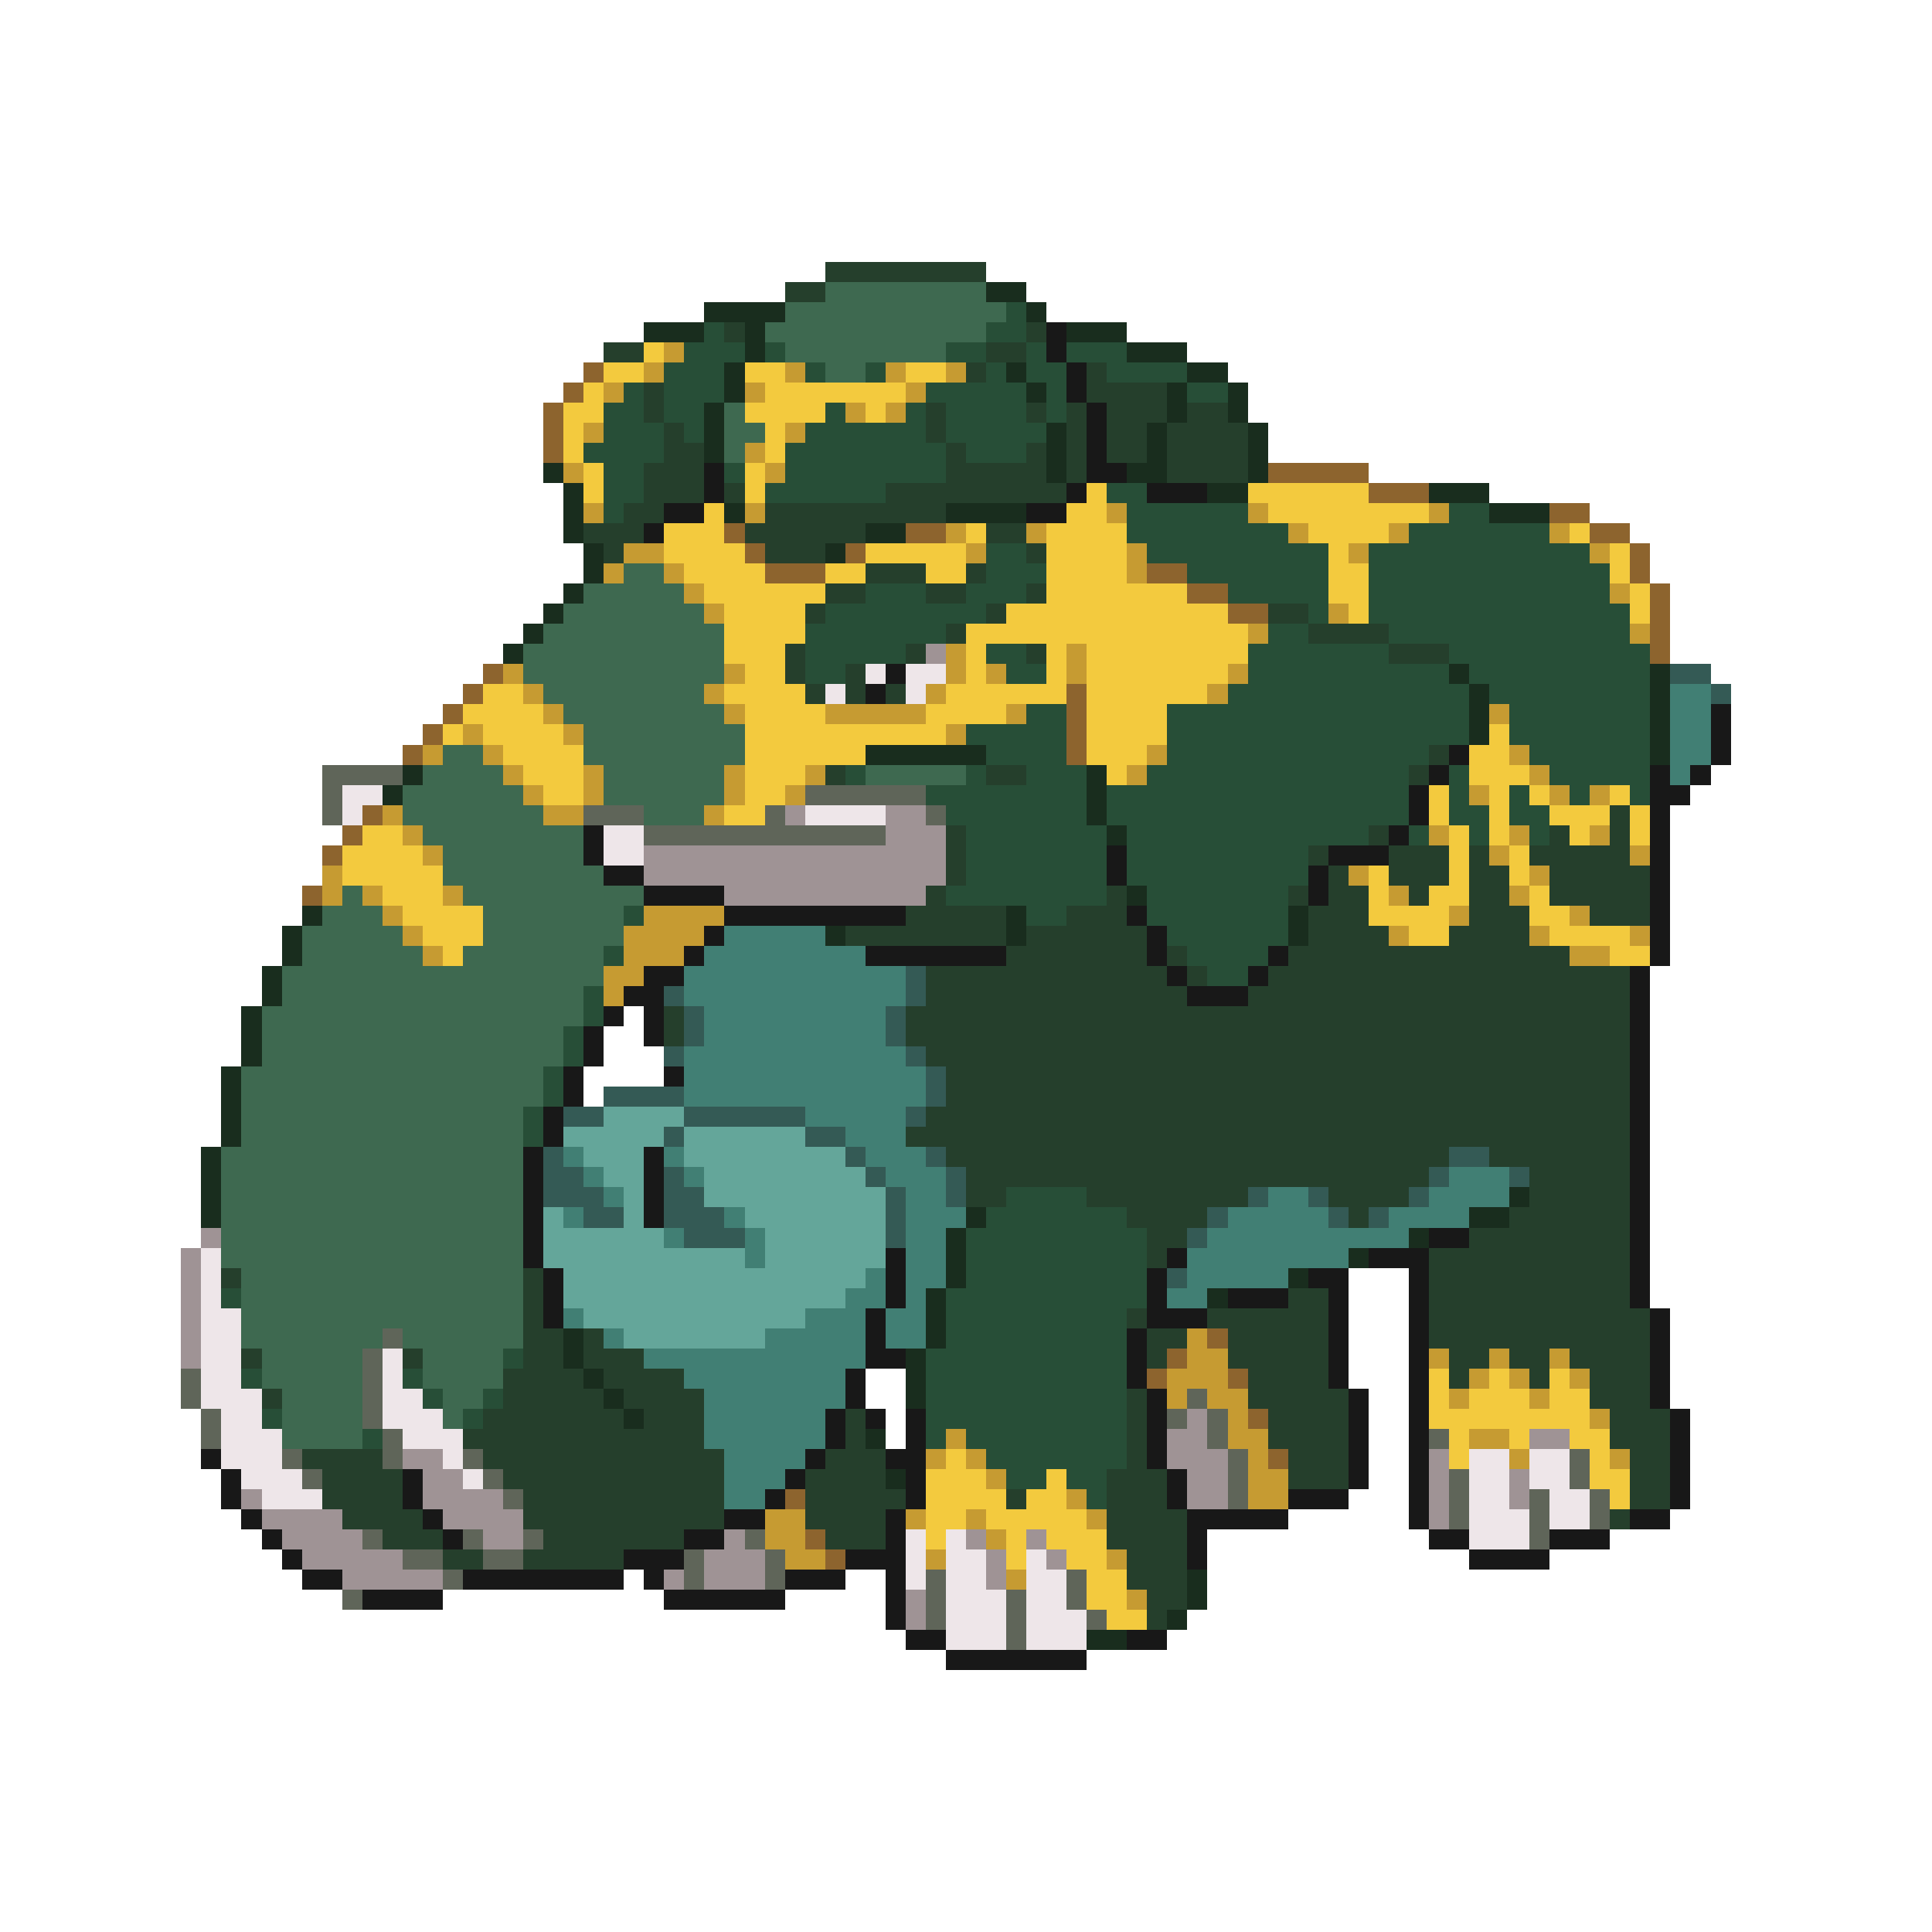 <svg xmlns="http://www.w3.org/2000/svg" viewBox="0 -0.5 96 96" shape-rendering="crispEdges">
<path stroke="#253f2c" d="M41 13h8M39 14h2M36 16h1M51 16h1M30 17h2M49 17h2M48 18h1M54 18h1M32 19h1M54 19h4M32 20h1M46 20h1M51 20h1M53 20h1M55 20h3M59 20h2M33 21h1M46 21h1M53 21h1M55 21h2M58 21h4M33 22h2M47 22h1M51 22h1M53 22h1M55 22h2M58 22h4M32 23h3M47 23h5M53 23h1M58 23h4M32 24h3M36 24h1M44 24h9M31 25h2M38 25h9M29 26h3M37 26h6M49 26h2M30 27h1M38 27h3M51 27h1M43 28h3M48 28h1M41 29h2M46 29h2M51 29h1M40 30h1M49 30h1M63 30h2M47 31h1M65 31h4M39 32h1M45 32h1M51 32h1M69 32h3M39 33h1M42 33h1M40 34h1M42 34h1M44 34h1M71 37h1M41 38h1M49 38h2M70 38h1M80 40h1M47 41h1M68 41h1M77 41h1M80 41h1M47 42h1M65 42h1M69 42h3M73 42h1M76 42h5M47 43h1M66 43h1M69 43h3M73 43h2M77 43h5M46 44h1M55 44h1M64 44h1M66 44h2M70 44h1M73 44h2M77 44h5M45 45h5M53 45h3M65 45h3M73 45h3M79 45h3M42 46h8M51 46h6M65 46h4M72 46h4M50 47h7M58 47h1M64 47h14M46 48h12M59 48h1M63 48h18M46 49h13M62 49h19M33 50h1M45 50h36M33 51h1M45 51h36M46 52h35M47 53h34M47 54h34M46 55h35M45 56h36M47 57h25M74 57h7M48 58h23M76 58h5M48 59h2M54 59h8M66 59h4M76 59h5M56 60h4M67 60h1M75 60h6M57 61h2M73 61h8M57 62h1M71 62h10M11 63h1M26 63h1M71 63h10M26 64h1M64 64h2M71 64h10M26 65h1M56 65h1M60 65h6M71 65h11M26 66h2M29 66h1M57 66h2M61 66h5M71 66h11M12 67h1M20 67h1M26 67h2M29 67h3M57 67h1M61 67h5M72 67h2M75 67h2M78 67h4M25 68h4M30 68h4M62 68h4M72 68h1M76 68h1M79 68h3M13 69h1M25 69h5M31 69h4M56 69h1M62 69h5M79 69h3M24 70h7M32 70h3M42 70h1M56 70h1M63 70h4M80 70h3M23 71h12M42 71h1M56 71h1M63 71h4M80 71h3M15 72h4M24 72h12M41 72h3M56 72h1M64 72h3M81 72h2M16 73h4M25 73h11M40 73h4M55 73h3M64 73h3M81 73h2M16 74h4M26 74h10M40 74h5M50 74h1M55 74h3M81 74h2M17 75h4M26 75h10M40 75h4M55 75h4M80 75h1M19 76h3M27 76h7M41 76h3M55 76h4M22 77h2M26 77h5M56 77h3M56 78h3M57 79h2M57 80h1" />
<path stroke="#3e6950" d="M41 14h8M39 15h11M38 16h11M39 17h8M41 18h2M36 20h1M36 21h2M36 22h1M31 28h2M29 29h5M28 30h7M27 31h9M26 32h10M26 33h10M27 34h8M28 35h8M29 36h8M22 37h2M29 37h8M21 38h4M30 38h6M43 38h5M20 39h6M30 39h6M20 40h7M32 40h3M21 41h8M22 42h7M22 43h8M17 44h1M23 44h9M16 45h3M24 45h7M15 46h5M24 46h7M15 47h6M23 47h7M14 48h16M14 49h15M13 50h16M13 51h15M13 52h15M12 53h15M12 54h15M12 55h14M12 56h14M11 57h15M11 58h15M11 59h15M11 60h15M11 61h15M11 62h15M12 63h14M12 64h14M12 65h14M12 66h7M20 66h6M13 67h5M21 67h4M13 68h5M21 68h4M14 69h4M22 69h2M14 70h4M22 70h1M14 71h4" />
<path stroke="#192d1e" d="M49 14h2M35 15h4M51 15h1M32 16h3M37 16h1M53 16h3M37 17h1M56 17h3M36 18h1M50 18h1M59 18h2M36 19h1M51 19h1M58 19h1M61 19h1M35 20h1M58 20h1M61 20h1M35 21h1M52 21h1M57 21h1M62 21h1M35 22h1M52 22h1M57 22h1M62 22h1M27 23h1M52 23h1M56 23h2M62 23h1M28 24h1M60 24h2M71 24h3M28 25h1M36 25h1M47 25h4M74 25h3M28 26h1M43 26h2M29 27h1M41 27h1M29 28h1M28 29h1M27 30h1M26 31h1M25 32h1M72 33h1M82 33h1M73 34h1M82 34h1M73 35h1M82 35h1M73 36h1M82 36h1M43 37h6M82 37h1M20 38h1M54 38h1M19 39h1M54 39h1M54 40h1M55 41h1M56 44h1M15 45h1M50 45h1M64 45h1M14 46h1M41 46h1M50 46h1M64 46h1M14 47h1M13 48h1M13 49h1M12 50h1M12 51h1M12 52h1M11 53h1M11 54h1M11 55h1M11 56h1M10 57h1M10 58h1M10 59h1M75 59h1M10 60h1M48 60h1M73 60h2M47 61h1M70 61h1M47 62h1M67 62h1M47 63h1M64 63h1M46 64h1M60 64h1M46 65h1M28 66h1M46 66h1M28 67h1M45 67h1M29 68h1M45 68h1M30 69h1M45 69h1M31 70h1M43 71h1M44 73h1M59 78h1M59 79h1M58 80h1M54 81h2" />
<path stroke="#274e37" d="M50 15h1M35 16h1M49 16h2M34 17h3M38 17h1M47 17h2M51 17h1M53 17h3M33 18h3M40 18h1M43 18h1M49 18h1M51 18h2M55 18h4M31 19h1M33 19h3M46 19h5M52 19h1M59 19h2M30 20h2M33 20h2M41 20h1M45 20h1M47 20h4M52 20h1M30 21h3M34 21h1M40 21h6M47 21h5M29 22h4M39 22h8M48 22h3M30 23h2M36 23h1M39 23h8M30 24h2M38 24h6M55 24h2M30 25h1M56 25h6M72 25h2M56 26h8M70 26h7M49 27h2M57 27h9M68 27h11M49 28h3M59 28h7M68 28h12M43 29h3M48 29h3M61 29h5M68 29h12M41 30h8M65 30h1M68 30h13M40 31h7M63 31h2M69 31h12M40 32h5M49 32h2M62 32h7M72 32h10M40 33h2M50 33h2M62 33h10M73 33h9M61 34h12M74 34h8M51 35h2M58 35h15M75 35h7M48 36h5M58 36h15M75 36h7M49 37h4M58 37h13M76 37h6M42 38h1M48 38h1M51 38h3M57 38h13M72 38h1M77 38h5M46 39h8M55 39h15M72 39h1M75 39h1M78 39h1M81 39h1M47 40h7M55 40h15M72 40h2M75 40h2M48 41h7M56 41h12M70 41h1M73 41h1M76 41h1M48 42h7M56 42h9M48 43h7M56 43h9M47 44h8M57 44h7M31 45h1M51 45h2M57 45h7M58 46h6M30 47h1M59 47h4M60 48h2M29 49h1M29 50h1M28 51h1M28 52h1M27 53h1M27 54h1M26 55h1M26 56h1M50 59h4M49 60h7M48 61h9M48 62h9M48 63h9M11 64h1M47 64h10M47 65h9M47 66h9M25 67h1M46 67h10M12 68h1M20 68h1M46 68h10M21 69h1M24 69h1M46 69h10M13 70h1M23 70h1M46 70h10M18 71h1M46 71h1M48 71h8M49 72h7M50 73h2M53 73h2M54 74h1" />
<path stroke="#181818" d="M52 16h1M52 17h1M53 18h1M53 19h1M54 20h1M54 21h1M54 22h1M35 23h1M54 23h2M35 24h1M53 24h1M57 24h3M33 25h2M51 25h2M32 26h1M44 33h1M43 34h1M85 35h1M85 36h1M72 37h1M85 37h1M71 38h1M82 38h1M84 38h1M70 39h1M82 39h2M70 40h1M82 40h1M29 41h1M69 41h1M82 41h1M29 42h1M55 42h1M66 42h3M82 42h1M30 43h2M55 43h1M65 43h1M82 43h1M32 44h4M65 44h1M82 44h1M36 45h9M56 45h1M82 45h1M35 46h1M57 46h1M82 46h1M34 47h1M43 47h7M57 47h1M63 47h1M82 47h1M32 48h2M58 48h1M62 48h1M81 48h1M31 49h2M59 49h3M81 49h1M30 50h1M32 50h1M81 50h1M29 51h1M32 51h1M81 51h1M29 52h1M81 52h1M28 53h1M33 53h1M81 53h1M28 54h1M81 54h1M27 55h1M81 55h1M27 56h1M81 56h1M26 57h1M32 57h1M81 57h1M26 58h1M32 58h1M81 58h1M26 59h1M32 59h1M81 59h1M26 60h1M32 60h1M81 60h1M26 61h1M71 61h2M81 61h1M26 62h1M44 62h1M58 62h1M68 62h3M81 62h1M27 63h1M44 63h1M57 63h1M65 63h2M70 63h1M81 63h1M27 64h1M44 64h1M57 64h1M61 64h3M66 64h1M70 64h1M81 64h1M27 65h1M43 65h1M57 65h3M66 65h1M70 65h1M82 65h1M43 66h1M56 66h1M66 66h1M70 66h1M82 66h1M43 67h2M56 67h1M66 67h1M70 67h1M82 67h1M42 68h1M56 68h1M66 68h1M70 68h1M82 68h1M42 69h1M57 69h1M67 69h1M70 69h1M82 69h1M41 70h1M43 70h1M45 70h1M57 70h1M67 70h1M70 70h1M83 70h1M41 71h1M45 71h1M57 71h1M67 71h1M70 71h1M83 71h1M10 72h1M40 72h1M44 72h2M57 72h1M67 72h1M70 72h1M83 72h1M11 73h1M20 73h1M39 73h1M45 73h1M58 73h1M67 73h1M70 73h1M83 73h1M11 74h1M20 74h1M38 74h1M45 74h1M58 74h1M64 74h3M70 74h1M83 74h1M12 75h1M21 75h1M36 75h2M44 75h1M59 75h5M70 75h1M81 75h2M13 76h1M22 76h1M34 76h2M44 76h1M59 76h1M71 76h2M77 76h3M14 77h1M31 77h3M42 77h3M59 77h1M73 77h4M15 78h2M23 78h8M32 78h1M39 78h3M44 78h1M18 79h4M33 79h6M44 79h1M44 80h1M45 81h2M56 81h2M47 82h7" />
<path stroke="#f3ca3e" d="M32 17h1M30 18h2M37 18h2M45 18h2M29 19h1M38 19h7M28 20h2M37 20h4M43 20h1M28 21h1M38 21h1M28 22h1M38 22h1M29 23h1M37 23h1M29 24h1M37 24h1M54 24h1M62 24h6M35 25h1M53 25h2M63 25h8M33 26h3M48 26h1M52 26h4M65 26h4M78 26h1M33 27h4M43 27h5M52 27h4M66 27h1M80 27h1M34 28h4M41 28h2M46 28h2M52 28h4M66 28h2M80 28h1M35 29h6M52 29h7M66 29h2M81 29h1M36 30h4M50 30h11M67 30h1M81 30h1M36 31h4M48 31h14M36 32h3M48 32h1M52 32h1M54 32h8M37 33h2M48 33h1M52 33h1M54 33h7M24 34h2M36 34h4M47 34h6M54 34h6M23 35h4M37 35h4M46 35h4M54 35h4M22 36h1M24 36h4M37 36h10M54 36h4M74 36h1M25 37h4M37 37h6M54 37h3M73 37h2M26 38h3M37 38h3M55 38h1M73 38h3M27 39h2M37 39h2M71 39h1M74 39h1M76 39h1M80 39h1M36 40h2M71 40h1M74 40h1M77 40h3M81 40h1M18 41h2M72 41h1M74 41h1M78 41h1M81 41h1M17 42h4M72 42h1M75 42h1M17 43h5M68 43h1M72 43h1M75 43h1M19 44h3M68 44h1M71 44h2M76 44h1M20 45h4M68 45h4M76 45h2M21 46h3M70 46h2M77 46h4M22 47h1M80 47h2M71 68h1M74 68h1M77 68h1M71 69h1M73 69h3M77 69h2M71 70h8M72 71h1M75 71h1M78 71h2M47 72h1M72 72h1M79 72h1M46 73h3M52 73h1M79 73h2M46 74h4M51 74h2M80 74h1M46 75h2M49 75h5M46 76h1M50 76h1M52 76h3M50 77h1M53 77h2M54 78h2M54 79h2M55 80h2" />
<path stroke="#c69b32" d="M33 17h1M32 18h1M39 18h1M44 18h1M47 18h1M30 19h1M37 19h1M45 19h1M42 20h1M44 20h1M29 21h1M39 21h1M37 22h1M28 23h1M38 23h1M29 25h1M37 25h1M55 25h1M62 25h1M71 25h1M47 26h1M51 26h1M64 26h1M69 26h1M77 26h1M31 27h2M48 27h1M56 27h1M67 27h1M79 27h1M30 28h1M33 28h1M56 28h1M34 29h1M80 29h1M35 30h1M66 30h1M62 31h1M81 31h1M47 32h1M53 32h1M25 33h1M36 33h1M47 33h1M49 33h1M53 33h1M61 33h1M26 34h1M35 34h1M46 34h1M60 34h1M27 35h1M36 35h1M41 35h5M50 35h1M74 35h1M23 36h1M28 36h1M47 36h1M21 37h1M24 37h1M57 37h1M75 37h1M25 38h1M29 38h1M36 38h1M40 38h1M56 38h1M76 38h1M26 39h1M29 39h1M36 39h1M39 39h1M73 39h1M77 39h1M79 39h1M19 40h1M27 40h2M35 40h1M20 41h1M71 41h1M75 41h1M79 41h1M21 42h1M74 42h1M81 42h1M16 43h1M67 43h1M76 43h1M16 44h1M18 44h1M22 44h1M69 44h1M75 44h1M19 45h1M32 45h4M72 45h1M78 45h1M20 46h1M31 46h4M69 46h1M76 46h1M81 46h1M21 47h1M31 47h3M78 47h2M30 48h2M30 49h1M59 66h1M59 67h2M71 67h1M74 67h1M77 67h1M58 68h3M73 68h1M75 68h1M78 68h1M58 69h1M60 69h2M72 69h1M76 69h1M61 70h1M79 70h1M47 71h1M61 71h2M73 71h2M46 72h1M48 72h1M62 72h1M75 72h1M80 72h1M49 73h1M62 73h2M53 74h1M62 74h2M38 75h2M45 75h1M48 75h1M54 75h1M38 76h2M49 76h1M39 77h2M46 77h1M55 77h1M50 78h1M56 79h1" />
<path stroke="#8d642e" d="M29 18h1M28 19h1M27 20h1M27 21h1M27 22h1M63 23h5M68 24h3M77 25h2M36 26h1M45 26h2M79 26h2M37 27h1M42 27h1M81 27h1M38 28h3M57 28h2M81 28h1M59 29h2M82 29h1M61 30h2M82 30h1M82 31h1M82 32h1M24 33h1M23 34h1M53 34h1M22 35h1M53 35h1M21 36h1M53 36h1M20 37h1M53 37h1M18 40h1M17 41h1M16 42h1M15 44h1M60 66h1M58 67h1M57 68h1M61 68h1M62 70h1M63 72h1M39 74h1M40 76h1M41 77h1" />
<path stroke="#9f9395" d="M46 32h1M39 40h1M44 40h2M44 41h3M32 42h15M32 43h15M36 44h10M10 61h1M9 62h1M9 63h1M9 64h1M9 65h1M9 66h1M9 67h1M59 70h1M58 71h2M76 71h2M20 72h2M58 72h3M71 72h1M21 73h2M59 73h2M71 73h1M75 73h1M12 74h1M21 74h4M59 74h2M71 74h1M75 74h1M13 75h4M22 75h4M71 75h1M14 76h4M24 76h2M36 76h1M48 76h1M51 76h1M15 77h5M35 77h3M49 77h1M52 77h1M17 78h5M33 78h1M35 78h3M49 78h1M45 79h1M45 80h1" />
<path stroke="#eee6e9" d="M43 33h1M45 33h2M41 34h1M45 34h1M17 39h2M17 40h1M40 40h4M30 41h2M30 42h2M10 62h1M10 63h1M10 64h1M10 65h2M10 66h2M10 67h2M19 67h1M10 68h2M19 68h1M10 69h3M19 69h2M11 70h2M19 70h3M11 71h3M20 71h3M11 72h3M22 72h1M73 72h2M76 72h2M12 73h3M23 73h1M73 73h2M76 73h2M13 74h3M73 74h2M77 74h2M73 75h3M77 75h2M45 76h1M47 76h1M73 76h3M45 77h1M47 77h2M51 77h1M45 78h1M47 78h2M51 78h2M47 79h3M51 79h2M47 80h3M51 80h3M47 81h3M51 81h3" />
<path stroke="#345a55" d="M83 33h2M85 34h1M45 48h1M33 49h1M45 49h1M34 50h1M44 50h1M34 51h1M44 51h1M33 52h1M45 52h1M46 53h1M30 54h4M46 54h1M28 55h2M34 55h6M45 55h1M33 56h1M40 56h2M27 57h1M42 57h1M46 57h1M72 57h2M27 58h2M33 58h1M43 58h1M47 58h1M71 58h1M75 58h1M27 59h3M33 59h2M44 59h1M47 59h1M62 59h1M65 59h1M70 59h1M29 60h2M33 60h3M44 60h1M60 60h1M66 60h1M68 60h1M34 61h3M44 61h1M59 61h1M58 63h1" />
<path stroke="#417f74" d="M83 34h2M83 35h2M83 36h2M83 37h2M83 38h1M36 46h5M35 47h8M34 48h11M34 49h11M35 50h9M35 51h9M34 52h11M34 53h12M34 54h12M40 55h5M42 56h3M28 57h1M33 57h1M43 57h3M29 58h1M34 58h1M44 58h3M72 58h3M30 59h1M45 59h2M63 59h2M71 59h4M28 60h1M36 60h1M45 60h3M61 60h5M69 60h4M33 61h1M37 61h1M45 61h2M60 61h10M37 62h1M45 62h2M59 62h8M43 63h1M45 63h2M59 63h5M42 64h2M45 64h1M58 64h2M28 65h1M40 65h3M44 65h2M30 66h1M38 66h5M44 66h2M32 67h11M34 68h8M35 69h7M35 70h6M35 71h6M36 72h4M36 73h3M36 74h2" />
<path stroke="#5f6559" d="M16 38h4M16 39h1M40 39h6M16 40h1M29 40h3M38 40h1M46 40h1M32 41h12M19 66h1M18 67h1M9 68h1M18 68h1M9 69h1M18 69h1M59 69h1M10 70h1M18 70h1M58 70h1M60 70h1M10 71h1M19 71h1M60 71h1M71 71h1M14 72h1M19 72h1M23 72h1M61 72h1M78 72h1M15 73h1M24 73h1M61 73h1M72 73h1M78 73h1M25 74h1M61 74h1M72 74h1M76 74h1M79 74h1M72 75h1M76 75h1M79 75h1M18 76h1M23 76h1M26 76h1M37 76h1M76 76h1M20 77h2M24 77h2M34 77h1M38 77h1M22 78h1M34 78h1M38 78h1M46 78h1M53 78h1M17 79h1M46 79h1M50 79h1M53 79h1M46 80h1M50 80h1M54 80h1M50 81h1" />
<path stroke="#64a69a" d="M30 55h4M28 56h5M34 56h6M29 57h3M34 57h8M30 58h2M35 58h8M31 59h1M35 59h9M27 60h1M31 60h1M37 60h7M27 61h6M38 61h6M27 62h10M38 62h6M28 63h15M28 64h14M29 65h11M31 66h7" />
</svg>